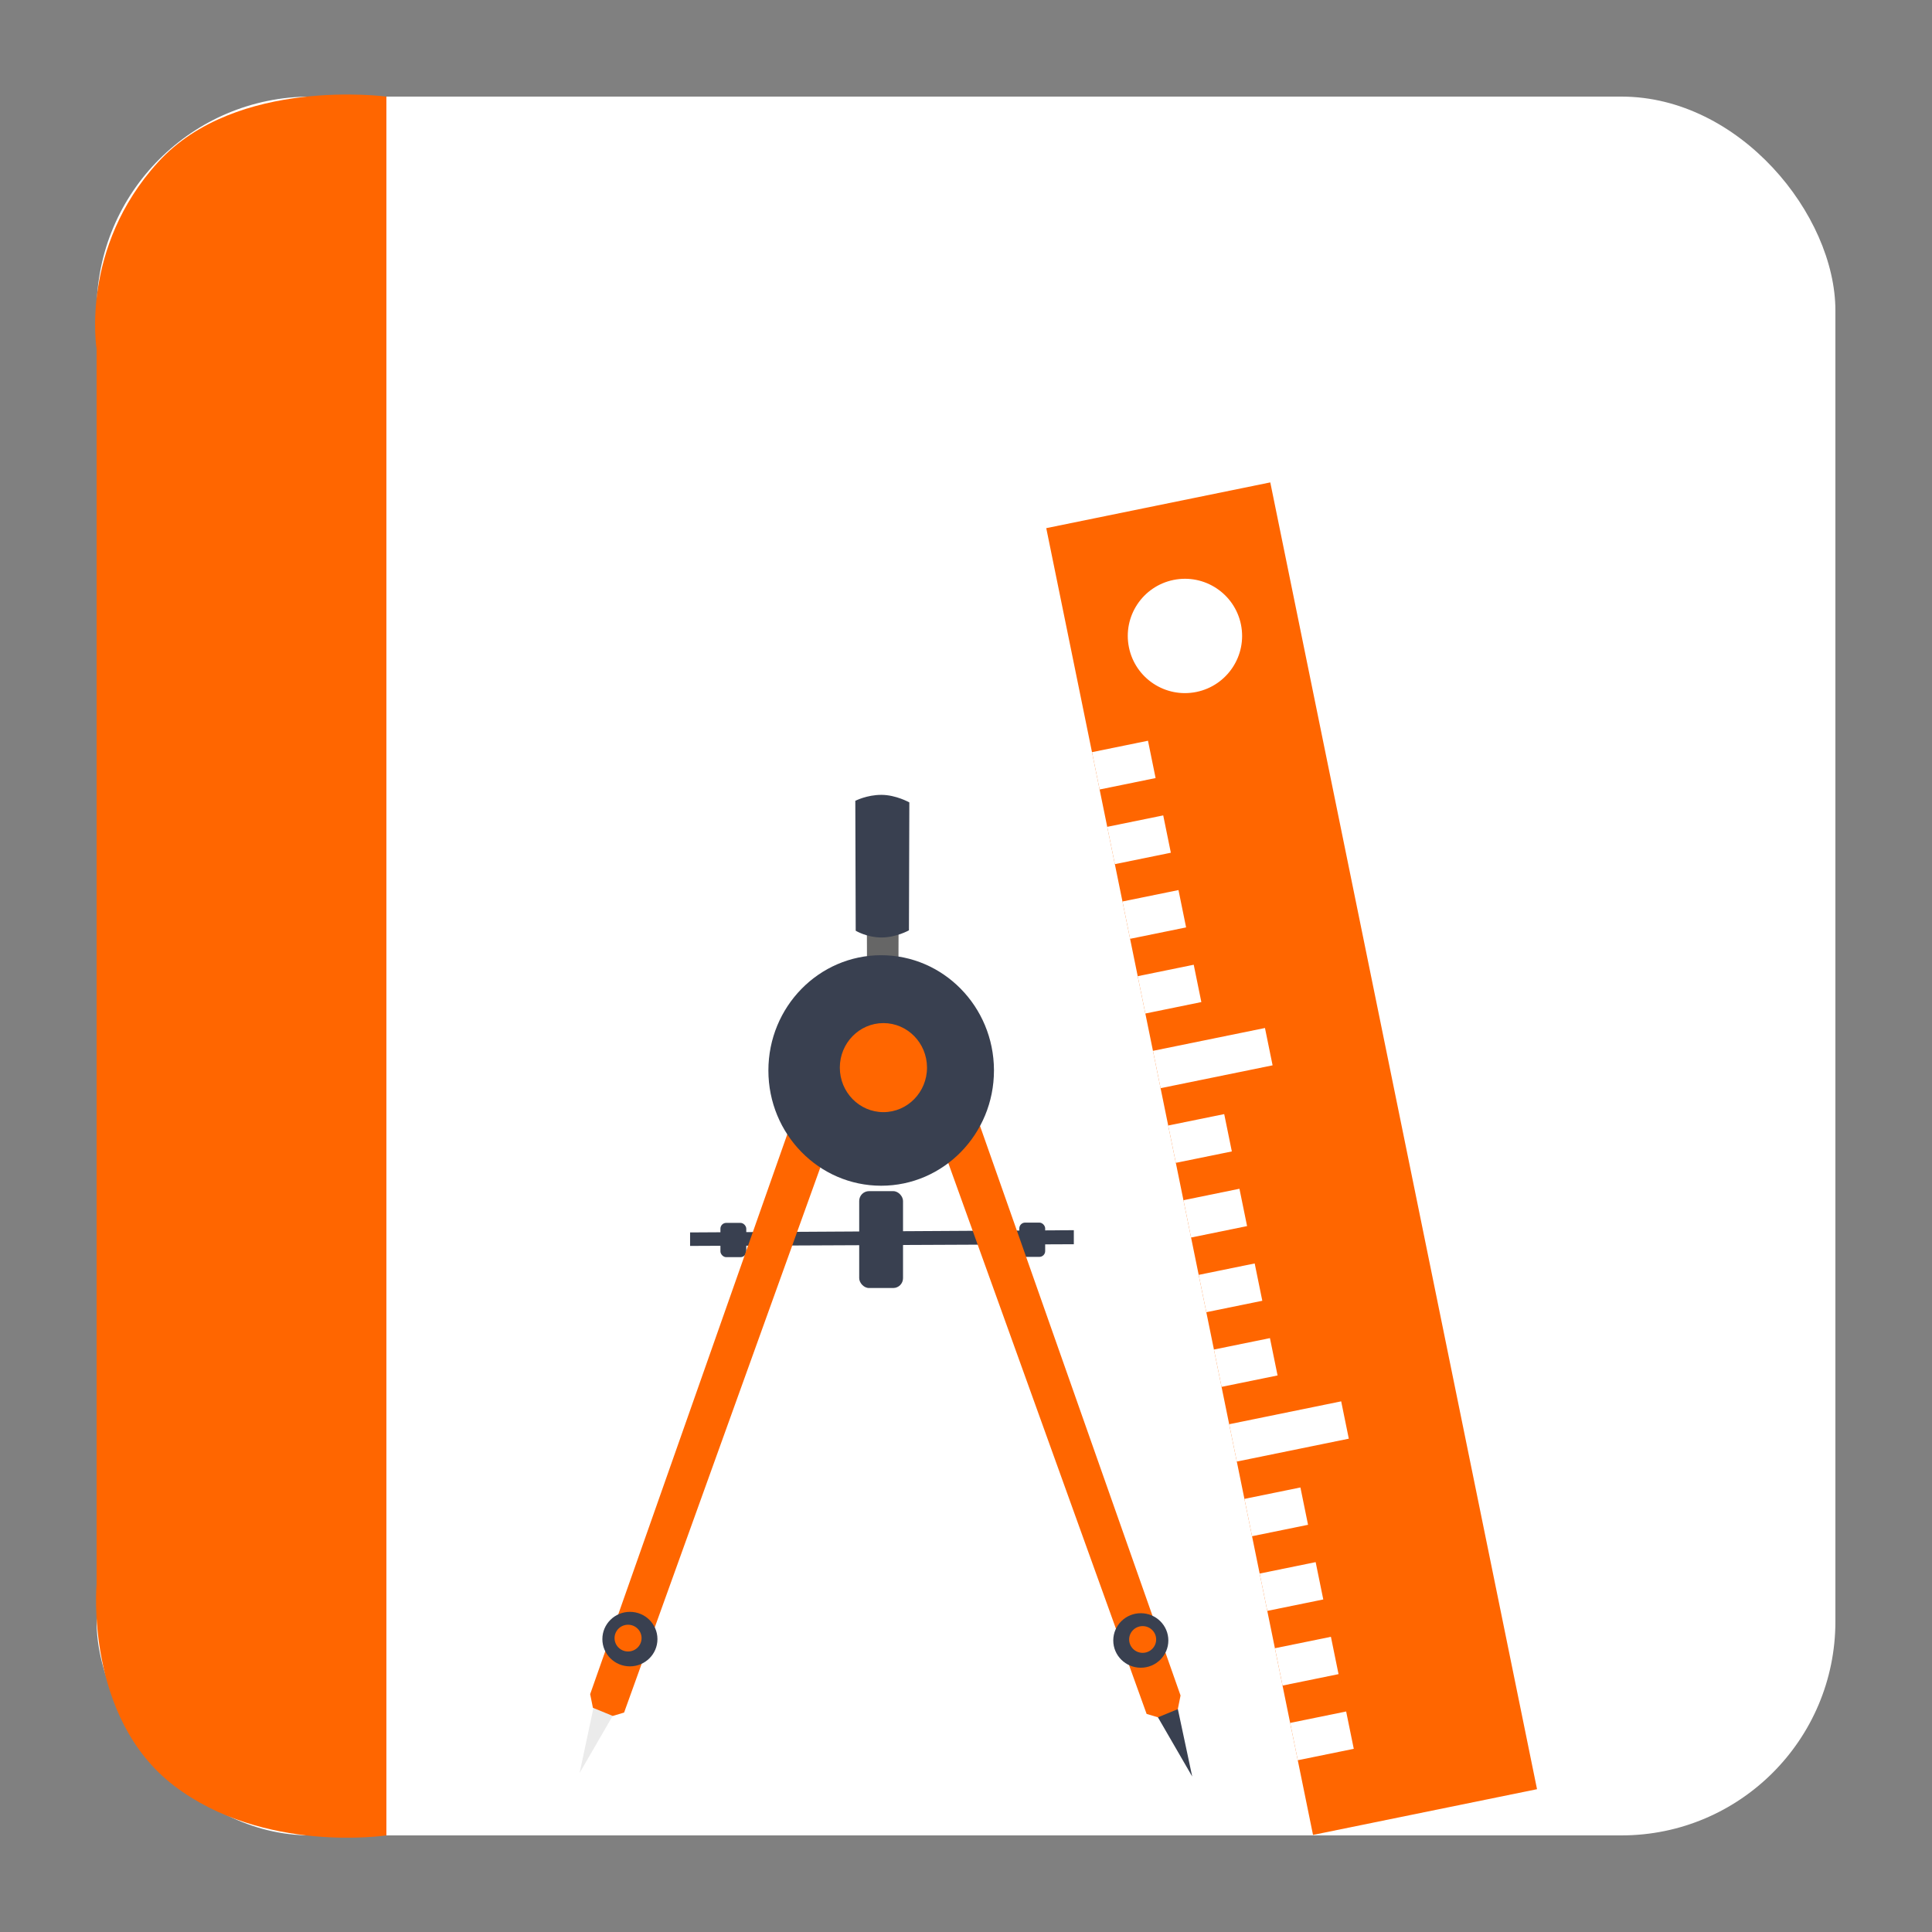 <?xml version="1.0" encoding="UTF-8" standalone="no"?>
<!-- Created with Inkscape (http://www.inkscape.org/) -->

<svg
   xmlns:dc="http://purl.org/dc/elements/1.1/"
   xmlns:cc="http://creativecommons.org/ns#"
   xmlns:rdf="http://www.w3.org/1999/02/22-rdf-syntax-ns#"
   xmlns:svg="http://www.w3.org/2000/svg"
   xmlns="http://www.w3.org/2000/svg"
   xmlns:sodipodi="http://sodipodi.sourceforge.net/DTD/sodipodi-0.dtd"
   xmlns:inkscape="http://www.inkscape.org/namespaces/inkscape"
   width="500"
   height="500"
   id="svg2"
   version="1.1"
   inkscape:version="0.48.5 r10040"
   sodipodi:docname="application-x-designer.svg">
  <rect width="100%" height="100%" fill="#808080" stroke="none"/>
  <defs
     id="defs4" />
  <sodipodi:namedview
     id="base"
     pagecolor="#ffffff"
     bordercolor="#666666"
     borderopacity="1.0"
     inkscape:pageopacity="0.0"
     inkscape:pageshadow="2"
     inkscape:zoom="0.4289781"
     inkscape:cx="-659.90547"
     inkscape:cy="514.61235"
     inkscape:document-units="px"
     inkscape:current-layer="layer1"
     showgrid="false"
     inkscape:window-width="1366"
     inkscape:window-height="716"
     inkscape:window-x="0"
     inkscape:window-y="0"
     inkscape:window-maximized="1" />
  <g
     inkscape:label="Layer 1"
     inkscape:groupmode="layer"
     id="layer1"
     transform="translate(0,-552.362)">
    <rect
       style="fill:#ffffff;fill-opacity:1;stroke:none"
       id="rect3000"
       width="450"
       height="450"
       x="25"
       y="577.362"
       ry="55.366" />
    <path
       style="fill:#ff6600;stroke:none;stroke-width:1px;stroke-linecap:butt;stroke-linejoin:miter;stroke-opacity:1;fill-opacity:1"
       d="M 100,475 100,25 C 100,25 61.202,19.759 40.94,41.935 20.678,64.111 25,90.3 25,90.3 L 25,410 c 0,0 -3.105,34.449 20.038,52.138 C 68.182,479.826 100,475 100,475 z"
       id="path3770"
       inkscape:connector-curvature="0"
       transform="translate(0,552.362)"
       sodipodi:nodetypes="cczcczc" />
    <polygon
       id="polygon5"
       points="0.004,436.948 436.943,0 511.846,74.911 74.907,511.85 "
       style="fill:#ff6600"
       transform="matrix(-0.466,-0.308,-0.308,0.466,532.364,811.786)" />
    <g
       id="g7-7"
       transform="matrix(-0.466,-0.308,-0.308,0.466,532.364,811.786)"
       style="fill:#ffffff">
      <path
         id="path9"
         d="m 449.429,99.874 c 10.346,-10.346 10.346,-27.11 0,-37.455 -10.346,-10.337 -27.11,-10.337 -37.455,0 -10.337,10.346 -10.337,27.11 0,37.455 10.346,10.346 27.109,10.346 37.455,0"
         style="fill:#ffffff"
         inkscape:connector-curvature="0" />
      <polygon
         id="polygon11"
         points="405.737,143.574 418.219,131.091 436.943,149.815 424.46,162.297 "
         style="fill:#ffffff" />
      <polygon
         id="polygon13"
         points="380.772,168.539 393.254,156.057 411.977,174.78 399.495,187.262 "
         style="fill:#ffffff" />
      <polygon
         id="polygon15"
         points="355.797,193.504 368.279,181.022 387.011,199.745 374.529,212.228 "
         style="fill:#ffffff" />
      <polygon
         id="polygon17"
         points="330.831,218.47 343.314,205.987 362.037,224.719 349.555,237.202 "
         style="fill:#ffffff" />
      <polygon
         id="polygon19"
         points="287.134,224.72 299.616,212.238 337.072,249.685 324.589,262.167 "
         style="fill:#ffffff" />
      <polygon
         id="polygon21"
         points="280.892,268.41 293.374,255.928 312.106,274.651 299.624,287.133 "
         style="fill:#ffffff" />
      <polygon
         id="polygon23"
         points="255.927,293.375 268.409,280.893 287.132,299.625 274.65,312.107 "
         style="fill:#ffffff" />
      <polygon
         id="polygon25"
         points="230.961,318.349 243.444,305.867 262.167,324.59 249.685,337.073 "
         style="fill:#ffffff" />
      <polygon
         id="polygon27"
         points="205.986,343.315 218.469,330.832 237.201,349.556 224.719,362.038 "
         style="fill:#ffffff" />
      <polygon
         id="polygon29"
         points="162.298,349.557 174.78,337.074 212.227,374.53 199.744,387.012 "
         style="fill:#ffffff" />
      <polygon
         id="polygon31"
         points="156.056,393.254 168.538,380.772 187.261,399.495 174.779,411.977 "
         style="fill:#ffffff" />
      <polygon
         id="polygon33"
         points="131.091,418.22 143.573,405.738 162.296,424.461 149.814,436.943 "
         style="fill:#ffffff" />
      <polygon
         id="polygon35"
         points="106.116,443.185 118.599,430.703 137.322,449.427 124.84,461.909 "
         style="fill:#ffffff" />
      <polygon
         id="polygon37"
         points="81.151,468.16 93.633,455.677 112.357,474.401 99.874,486.883 "
         style="fill:#ffffff" />
    </g>
    <path
       style="fill:#394050;stroke:none"
       d="m 178.594,871.315 0,3.49 99.312,-0.436 0,-3.635 z"
       id="path3900"
       inkscape:connector-curvature="0" />
    <rect
       style="fill:#394050;fill-opacity:1;stroke:none"
       id="rect3902"
       width="6.689"
       height="8.87"
       x="186.446"
       y="868.843"
       rx="1.5" />
    <rect
       style="fill:#394050;fill-opacity:1;stroke:none"
       id="rect3902-9"
       width="6.689"
       height="8.87"
       x="263.801"
       y="868.771"
       rx="1.5" />
    <rect
       style="fill:#394050;fill-opacity:1;stroke:none"
       id="rect3902-1"
       width="11.342"
       height="25.073"
       x="222.361"
       y="860.628"
       rx="2.544" />
    <path
       style="fill:#ebebeb;stroke:none"
       d="m 150,1011.21 11.31,-19.535 -6.58,-2.673 z"
       id="path3858-6"
       inkscape:connector-curvature="0" />
    <path
       style="fill:#ff6600;stroke:none"
       d="m 153.445,994.337 5.141,2.108 2.93,-0.874 59.208,-164.459 -10.178,-4.508 -57.812,164.201 z"
       id="path3008"
       inkscape:connector-curvature="0"
       sodipodi:nodetypes="ccccccc" />
    <path
       sodipodi:type="arc"
       style="fill:#394050;fill-opacity:1;stroke:none"
       id="path3796"
       sodipodi:cx="580.96399"
       sodipodi:cy="365.84357"
       sodipodi:rx="6.1871843"
       sodipodi:ry="6.1240497"
       d="m 587.151,365.844 c 0,3.382 -2.77,6.124 -6.187,6.124 -3.417,0 -6.187,-2.742 -6.187,-6.124 0,-3.382 2.77,-6.124 6.187,-6.124 3.406,0 6.171,2.724 6.187,6.095"
       transform="matrix(1.152,0,0,1.152,-506.251,555.108)"
       sodipodi:start="0"
       sodipodi:end="6.2784904"
       sodipodi:open="true" />
    <path
       sodipodi:type="arc"
       style="fill:#ff6600;fill-opacity:1;stroke:none"
       id="path3796-7"
       sodipodi:cx="580.96399"
       sodipodi:cy="365.84357"
       sodipodi:rx="6.1871843"
       sodipodi:ry="6.1240497"
       d="m 587.151,365.844 c 0,3.382 -2.77,6.124 -6.187,6.124 -3.417,0 -6.187,-2.742 -6.187,-6.124 0,-3.382 2.77,-6.124 6.187,-6.124 3.406,0 6.171,2.724 6.187,6.095"
       transform="matrix(0.565,0,0,0.565,-165.704,769.602)"
       sodipodi:start="0"
       sodipodi:end="6.2784904"
       sodipodi:open="true" />
    <path
       style="fill:#394050;stroke:none"
       d="m 308.545,1012.125 -11.31,-19.535 6.58,-2.673 z"
       id="path3858"
       inkscape:connector-curvature="0" />
    <path
       style="fill:#ff6600;stroke:none"
       d="m 304.814,994.69 -5.141,2.108 -2.93,-0.874 -59.208,-164.459 10.178,-4.508 57.812,164.201 z"
       id="path3008-5"
       inkscape:connector-curvature="0"
       sodipodi:nodetypes="ccccccc" />
    <path
       sodipodi:type="arc"
       style="fill:#394050;fill-opacity:1;stroke:none"
       id="path3796-3"
       sodipodi:cx="580.96399"
       sodipodi:cy="365.84357"
       sodipodi:rx="6.1871843"
       sodipodi:ry="6.1240497"
       d="m 587.151,365.844 c 0,3.382 -2.77,6.124 -6.187,6.124 -3.417,0 -6.187,-2.742 -6.187,-6.124 0,-3.382 2.77,-6.124 6.187,-6.124 3.406,0 6.171,2.724 6.187,6.095"
       transform="matrix(-1.152,0,0,1.152,964.51,555.461)"
       sodipodi:start="0"
       sodipodi:end="6.2784904"
       sodipodi:open="true" />
    <path
       sodipodi:type="arc"
       style="fill:#ff6600;fill-opacity:1;stroke:none"
       id="path3796-7-5"
       sodipodi:cx="580.96399"
       sodipodi:cy="365.84357"
       sodipodi:rx="6.1871843"
       sodipodi:ry="6.1240497"
       d="m 587.151,365.844 c 0,3.382 -2.77,6.124 -6.187,6.124 -3.417,0 -6.187,-2.742 -6.187,-6.124 0,-3.382 2.77,-6.124 6.187,-6.124 3.406,0 6.171,2.724 6.187,6.095"
       transform="matrix(-0.565,0,0,0.565,623.963,769.955)"
       sodipodi:start="0"
       sodipodi:end="6.2784904"
       sodipodi:open="true" />
    <path
       style="fill:#666666;stroke:none"
       d="m 224.398,808 c 0,0 1.688,1.028 3.931,1.028 2.243,4.4e-4 4.173,-1.089 4.173,-1.089 l 0.06,-19.475 c 0,0 -2.013,-1.139 -4.234,-1.149 -2.221,-0.01 -3.992,0.907 -3.992,0.907 z"
       id="path3880-2"
       inkscape:connector-curvature="0"
       sodipodi:nodetypes="czcczcc" />
    <path
       sodipodi:type="arc"
       style="fill:#394050;fill-opacity:1;stroke:none"
       id="path3878"
       sodipodi:cx="633.39288"
       sodipodi:cy="241.46429"
       sodipodi:rx="23.75"
       sodipodi:ry="25.892857"
       d="m 657.143,241.464 c 0,14.3 -10.633,25.893 -23.75,25.893 -13.117,0 -23.75,-11.593 -23.75,-25.893 0,-14.3 10.633,-25.893 23.75,-25.893 13.073,0 23.688,11.519 23.75,25.771"
       transform="matrix(1.229,0,0,1.152,-550.392,551.232)"
       sodipodi:start="0"
       sodipodi:end="6.2784904"
       sodipodi:open="true" />
    <path
       style="fill:#394050;stroke:none"
       d="m 221.456,793.234 c 0,0 2.87,1.747 6.683,1.748 3.813,7.3e-4 7.094,-1.851 7.094,-1.851 l 0.103,-33.107 c 0,0 -3.421,-1.936 -7.197,-1.954 -3.776,-0.017 -6.786,1.542 -6.786,1.542 z"
       id="path3880"
       inkscape:connector-curvature="0"
       sodipodi:nodetypes="czcczcc" />
    <path
       sodipodi:type="arc"
       style="fill:#ff6600;fill-opacity:1;stroke:none"
       id="path3878-2"
       sodipodi:cx="633.39288"
       sodipodi:cy="241.46429"
       sodipodi:rx="23.75"
       sodipodi:ry="25.892857"
       d="m 657.143,241.464 c 0,14.3 -10.633,25.893 -23.75,25.893 -13.117,0 -23.75,-11.593 -23.75,-25.893 0,-14.3 10.633,-25.893 23.75,-25.893 13.073,0 23.688,11.519 23.75,25.771"
       transform="matrix(0.475,0,0,0.445,-72.234,721.209)"
       sodipodi:start="0"
       sodipodi:end="6.2784904"
       sodipodi:open="true" />
  </g>
</svg>
